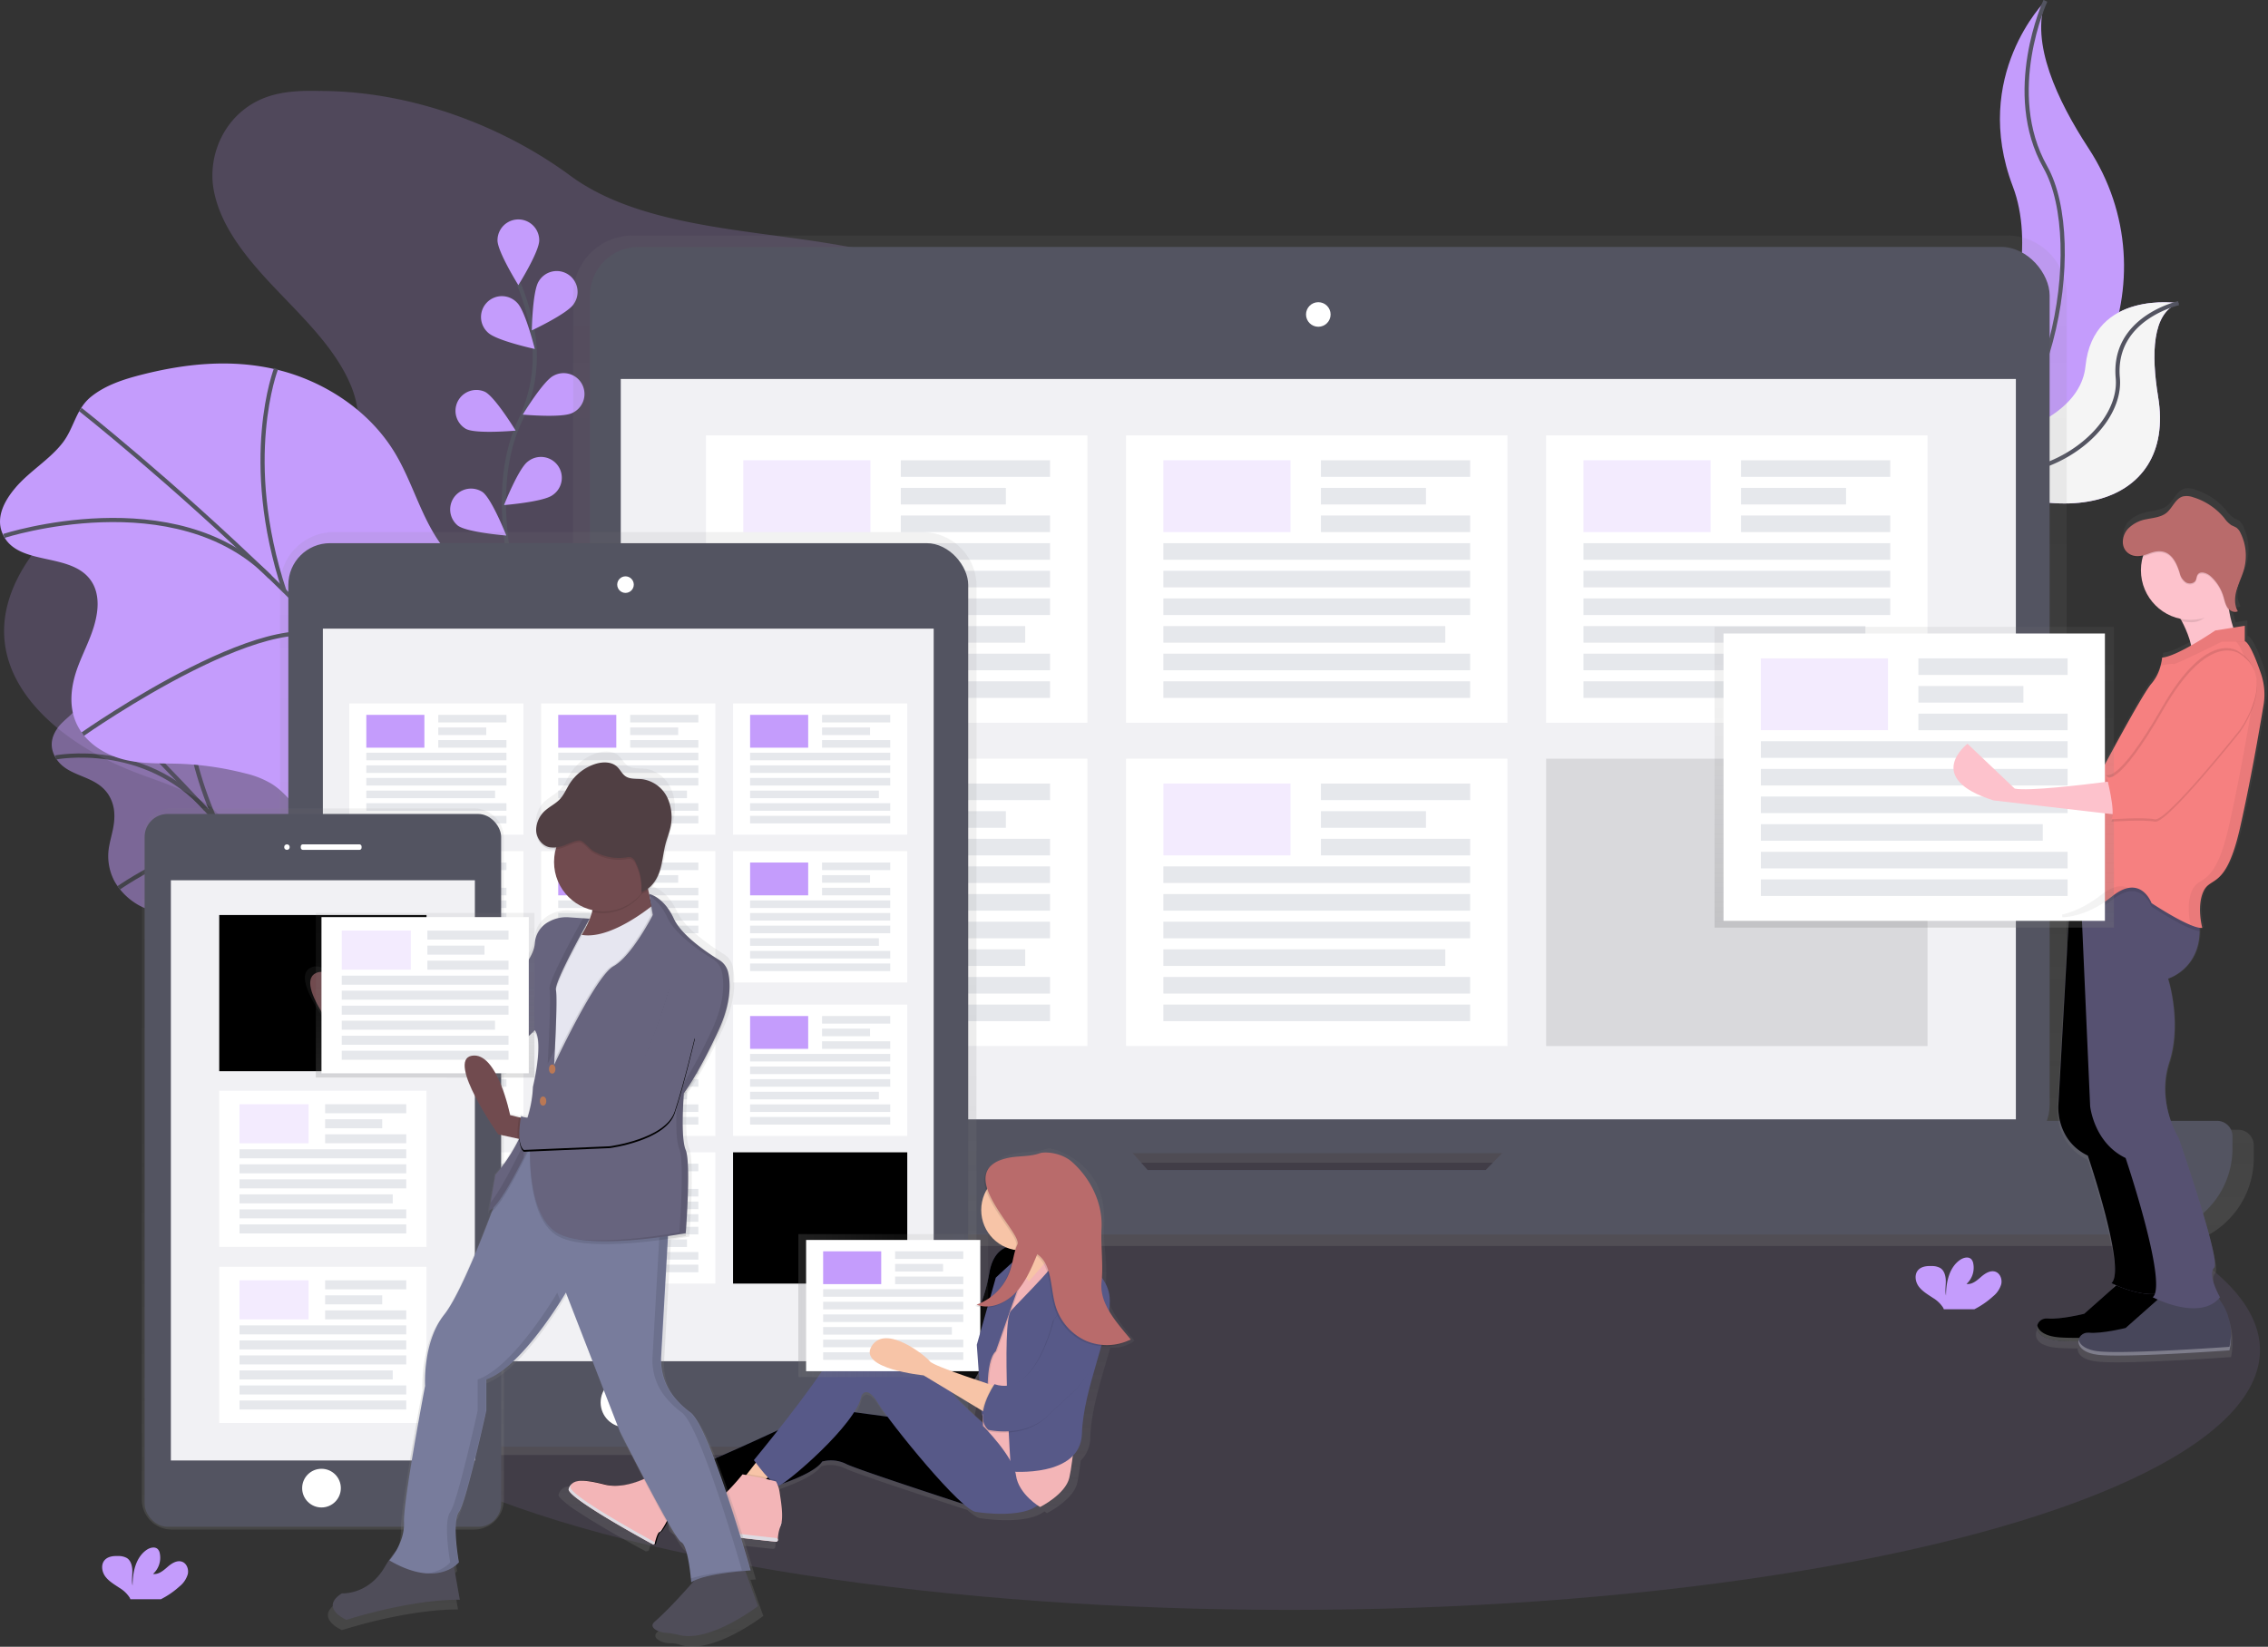 <svg xmlns="http://www.w3.org/2000/svg" xmlns:xlink="http://www.w3.org/1999/xlink" width="1086.82" height="789.35" xmlns:v="https://vecta.io/nano"><rect width="100%" height="100%" fill="#333333" stroke="none"/><style><![CDATA[.B{fill:#c49cfc}.C{opacity:.1}.D{fill:#fff}.E{opacity:.2}.F{fill:#e6e8ec}.G{opacity:.05}.H{fill:#575988}.I{fill:#f7c4a7}.J{stroke:#535461}.K{stroke-miterlimit:10}.L{stroke-width:2}.M{fill:#535461}.N{fill:#fdc2cc}.O{fill:#f1f1f4}.P{fill:#f3b5b7}.Q{fill:#714b4f}]]></style><defs><linearGradient id="A" x1="687.58" y1="652.36" x2="687.58" y2="167.98" gradientUnits="userSpaceOnUse"><stop offset="0" stop-color="gray" stop-opacity=".25"/><stop offset=".54" stop-color="gray" stop-opacity=".12"/><stop offset="1" stop-color="gray" stop-opacity=".1"/></linearGradient><linearGradient id="B" x1="357.66" y1="752.53" x2="357.66" y2="310.18" xlink:href="#A"/><linearGradient id="C" x1="211.31" y1="788.29" x2="211.31" y2="442.62" xlink:href="#A"/><linearGradient id="D" x1="462.24" y1="798.83" x2="462.24" y2="605.67" xlink:href="#A"/><linearGradient id="E" x1="382.57" y1="625.81" x2="473.48" y2="625.81" xlink:href="#A"/><linearGradient id="F" x1="312.55" y1="844.47" x2="312.55" y2="415.5" xlink:href="#A"/><linearGradient id="G" x1="203.72" y1="516.5" x2="203.72" y2="437.56" xlink:href="#A"/><linearGradient id="H" x1="1061.94" y1="708.58" x2="1061.94" y2="289.15" xlink:href="#A"/><linearGradient id="I" x1="917.3" y1="444.63" x2="917.3" y2="300.43" xlink:href="#A"/><path id="J" d="M1043.97 145.34s-40.9-6.5-44.6 30.13-78.62 41.72-78.62 41.72l1.4.93c61.84 40.6 121 25.86 112-28-3.27-20.08-3-40.24 9.83-44.78z"/><path id="K" d="M431.67 220.63h71.52v7.95h-71.52z"/><path id="L" d="M356.18 260.36h147v7.95h-147z"/><path id="M" d="M167.37 337.2h83.48v62.92h-83.48z"/><path id="N" d="M175.54 342.66h27.83v15.73h-27.83z"/><path id="O" d="M210.02 342.66h32.67v3.63h-32.67z"/><path id="P" d="M175.54 360.8h67.15v3.63h-67.15z"/><path id="Q" d="M175.54 378.96h61.7v3.63h-61.7z"/><path id="R" d="M267.5 342.66h27.83v15.73H267.5z"/><path id="S" d="M267.5 360.8h67.15v3.63H267.5z"/><path id="T" d="M105.05 438.6h99.34v74.87h-99.34z"/><path id="U" d="M114.77 550.9h79.9v4.32h-79.9z"/><path id="V" d="M449.26 647.7l-20.64-8.5c-9.1-3.64-3.64 8.5-3.64 8.5s15.18 4.25 15.18 4.86 12.75 1.2 12.75 1.2z"/><path id="W" d="M498.4 599.73s-20.64-10.93-24.3 10.32a86.75 86.75 0 0 1-15.15 35.83s-10.93 2.43-15.18-1.82c0 0 10.32 12.14 5.46 13.36 0 0 10.93 7.9 15.8 5.46s8.5-18.82 10.32-23.07 8.5-41.3 23.05-40.08z"/><path id="X" d="M317.1 704.66s-14.44 10.07-26.8 6.93-15.7-2-17.15 2.1c-1.33 3.72 34.5 23.4 40.22 26.52a.65.65 0 0 0 1-.43c.4-1.65 1.33-5.2 2.33-5.46 1.3-.35 7.3-11.52 7-15.93s-6.6-13.72-6.6-13.72z"/><path id="Y" d="M435.9 680.48l-40.68-5.46s-66.18 31.57-74.07 32.18l1.82 14h12.14c4.86 0 52.2-10.32 58.9-20.64a16.26 16.26 0 0 1 11.54 1.21c6.07 3 64.36 21.86 64.36 21.86z"/><path id="Z" d="M320.7 474.53s-10.52 35.5-16.65 39.88-43.38 26.73-54.34 21.47c0 0-2.63 13.15 1.3 16.2l41.2-1.75s26.73-3.5 31.1-16.65 9.64-35.5 9.64-35.5z"/><path id="a" d="M1003.86 382.53s-40.73 5.66-49.22 4L932 365.03s-21.5 16.4 12.45 27.15l63.36 7.35z"/><path id="b" d="M1018.57 612.2l-19.8 17.54s-11.3 2.83-17.54 2.26-9.05 9.62 5.66 10.75 61.66-2.26 61.66-2.26 4.53-18.1-9.05-28.3z"/><path id="c" d="M1044.03 615.03c-2.95 3.64-7.1 5-11.46 5.25-9.9.47-20.78-5.25-20.78-5.25 7.35-6.22-11.3-61.1-11.3-61.1-15.27-7.35-14.14-23.76-14.14-23.76l6.25-111.44 15.84-9.62 12.5 9.58 11.84 9.1a47.6 47.6 0 0 1 1.48 8.83c1.37 20.8-15.06 25.68-15.06 25.68s6.8 20.93.57 40.16 4.53 36.2 4.53 36.2 20.37 58.83 17 62.23 2.75 14.15 2.75 14.15z"/></defs><path d="M153.4 43.62c-8.06-.23-16.32 0-23.88 2.32-20.57 6.32-30.32 27-27.15 44.87s16.2 33.44 29.74 47.67 28.2 28.3 35.6 45.3c3.7 8.5 5.43 18 1.67 26.48-5.8 13.07-23.3 20.37-40.08 21.9s-33.65-1.44-50.5-2.43c-7.07-.4-14.34-.46-21 1.45-7.3 2.08-13.4 6.33-19 10.76C16.93 259.3-.6 283 2.27 307.88c3.2 28.23 31.74 50.54 63 62.5 10.35 4 21.3 7.18 30.4 12.84 24 14.93 29.4 42.93 27 67.64s-10.53 49.45-6 73.94c5.33 28.5 28.92 54.23 60.74 66.25 28.35 10.7 63.83 10 89-5.1 12.27-7.38 21.55-17.63 29.62-28.23a227.74 227.74 0 0 0 29.45-51c3.5-8.5 6.8-17.62 15-23.52 5-3.63 11.48-5.66 17.9-7.24 19.32-4.76 39.67-6.06 59.17-10.3s39.07-12.15 49.67-26.28c15-20 8-45.62 8.07-69.14.12-53.66 39.1-101.7 53.5-154 4.7-17.1 6.45-36-4.05-51.25-7.13-10.35-19.16-17.82-31.8-23.6-27.8-12.7-59.42-18.34-90.5-23.84-43.2-7.64-95.68-8.63-129.17-33.35-32.1-23.68-76.06-40.6-119.85-40.6z" class="B E"/><g opacity=".5"><path d="M27.34 349.35c-2.14 3.16-3.9 7.75-1.1 13.1 5.5 10.5 19.1 8.34 25.7 18.4a18.38 18.38 0 0 1 2.85 9.29c.25 5.7-1.5 10.17-2.42 15.18A25.66 25.66 0 0 0 55 422.65a30.62 30.62 0 0 0 14 12.49c5.12 2.26 10 2.84 14.9 3.94a91.71 91.71 0 0 1 17.67 6 33.36 33.36 0 0 1 7.54 4.4 54.91 54.91 0 0 1 7.63 8.22L138 483.96a75.18 75.18 0 0 0 9 9.84 54.21 54.21 0 0 0 11.72 7.21c8.5 4.23 17.37 8.56 24.74 8.07s12.5-7.6 9-17.54c-3.3-9.46-12.6-17.43-16.82-26.87-6.65-14.88 2.06-26-3.5-40.9-5.34-14.32-20.3-23.92-29.87-37-6.86-9.3-10.68-20.12-16.86-29.9-9-14-22.4-24.7-35-30.13a67.93 67.93 0 0 0-35.16-4.87c-4.56.5-9.05 1.35-12.3 4.08-3.44 2.9-3 8.32-5.24 12.17-2.57 4.43-7.47 6.94-10.38 11.22z" class="B"/><g fill="none" class="J K L"><path d="M40.7 329.2s106.48 99.55 149.42 177.06"/><path d="M26.65 363.06s42.55-8.27 72 24.9m-41.75 37.6s47-32.87 63.26-13.75M90.2 326.5s-4.95 25.16 12.86 66.26m69.04 31.4s-4.16 16.5-37.6 4.37m3.64 53.35s20.4-23.6 11.13-35.17"/></g></g><path d="M7.33 233.88c-5 5.9-9.68 14.1-6 22.16 7.08 15.84 33.3 8.1 42.64 22.84 2.8 4.4 3.18 9.8 2.53 14.6-1.26 9.4-5.92 17.4-9.14 26s-4.9 19-.35 28.08c4.37 8.8 13.58 14.34 22.5 16.55s17.86 1.7 26.77 2a148.2 148.2 0 0 1 31.35 4.62 43.31 43.31 0 0 1 12.78 5.14c4.55 2.9 8.23 7.18 11.83 11.38l32 37.3c4.25 5 8.6 10 13.86 13.67 6.08 4.23 13 6.38 19.8 8.45 14.65 4.48 30 9 44 5.93s25.75-16.45 22.25-31.94c-3.33-14.75-18.35-25.2-23.4-39.66-8-22.77 11.75-43.9 5.82-67.06-5.68-22.22-30.86-33.68-44.86-52.5-10-13.48-13.94-30.34-22.68-44.68-12.62-20.7-34.62-34.4-56.52-39.62s-43.93-2.78-64.47 2.43c-8.7 2.2-17.4 5-24.3 10.52-7.33 5.87-8.17 14.78-13.5 21.86-6.2 8.23-16.16 13.92-22.9 21.92z" class="B"/><g fill="none" class="J K L"><path d="M38.48 196.28s169.67 133.5 226.76 249.6"/><path d="M1.87 256.88s82.37-26.65 127.54 19.66m-89.74 75.34s98.1-69 122.9-42.1m-30.3-133.02s-16.9 43.4 4 106.46m120.04 31.35s-12.8 28.73-71.9 18.68m-9.3 87.73s45.47-45.48 31.57-62"/></g><g class="B"><ellipse cx="617.97" cy="647.16" rx="465" ry="124.52" class="C"/><path d="M980.15.4s-35.83 35.83-15.6 89S929.87 231 929.87 231l1.68-.28c73.6-13 110.16-97.16 69.24-159.7-15.2-23.24-27.7-50.5-20.64-70.62z"/></g><path d="M980.15.4s-20.23 43.92 0 79.75 3.47 136.4-50.28 150.84" fill="none" class="J K L"/><use xlink:href="#J" class="B"/><use xlink:href="#J" fill="#f5f5f5" class="E"/><path d="M1043.97 145.34s-31.74 7-29.13 35.82-47.13 63.45-94.1 36M246.7 279.8s-13.26-45 2.5-78.14a71.09 71.09 0 0 0 5.75-44.6 119.57 119.57 0 0 0-6.31-20.93" fill="none" class="J K L"/><path d="M258.4 115.18c0 5.52-10 21.5-10 21.5s-10-16-10-21.5a10 10 0 1 1 20 0zm16.53 30.56c-3 4.63-20.08 12.63-20.08 12.63s.3-18.86 3.3-23.5a10 10 0 1 1 16.77 10.86zm-.73 52.22c-4.93 2.48-23.7.77-23.7.77s9.8-16.12 14.7-18.6a10 10 0 1 1 9 17.84zm-9.43 39.38c-4.44 3.28-23.24 4.76-23.24 4.76s6.92-17.54 11.36-20.82a10 10 0 1 1 11.88 16.06zm-30.9-77.9c4 3.84 22.4 7.83 22.4 7.83s-4.5-18.3-8.47-22.15a10 10 0 1 0-13.92 14.33zm-10.48 46.2c4.93 2.48 23.7.77 23.7.77s-9.8-16.12-14.7-18.6a10 10 0 0 0-9 17.84zm-4 46.3c4.44 3.28 23.24 4.76 23.24 4.76s-6.92-17.54-11.36-20.82a10 10 0 0 0-11.88 16.06z" class="B"/><path d="M1129,596.62h-85.09a28.36,28.36,0,0,0,3-12.67V196.47A28.49,28.49,0,0,0,1018.42,168H359.75a28.49,28.49,0,0,0-28.49,28.49V583.95a28.36,28.36,0,0,0,3,12.67h-88.1a7.53,7.53,0,0,0-7.53,7.53v6.07a42.14,42.14,0,0,0,42.14,42.14h813.68a42.14,42.14,0,0,0,42.14-42.14v-6.07A7.53,7.53,0,0,0,1129,596.62ZM604.71,620.72l-7.3-8.29H778.52l-8.08,8.29Z" transform="translate(-56.59 -55.12)" fill="url(#A)"/><rect x="282.74" y="118.35" width="699.44" height="434.39" rx="23.26" class="M"/><path d="M297.47 181.67H966v354.87H297.47z" class="O"/><circle cx="631.73" cy="150.74" r="5.89" class="D"/><path d="M734.95 537.27l-23 23.56h-162l-20.76-23.56H199.54a7.36 7.36 0 0 0-7.36 7.36v5.94a41.18 41.18 0 0 0 41.23 41.18h795.2a41.18 41.18 0 0 0 41.18-41.18v-5.94a7.36 7.36 0 0 0-7.36-7.36z" class="M"/><path d="M338.3 208.7h182.77v137.74H338.3z" class="D"/><path d="M356.18 220.63h60.92v34.43h-60.92z" class="B E"/><g class="F"><use xlink:href="#K"/><path d="M431.67 233.87H482v7.95h-50.33z"/><use xlink:href="#K" y="26.47"/><use xlink:href="#L"/><use xlink:href="#L" y="13.24"/><use xlink:href="#L" y="26.49"/><path d="M356.18 300.1h135.1v7.95h-135.1z"/><use xlink:href="#L" y="52.97"/><use xlink:href="#L" y="66.22"/></g><path d="M539.6 208.7h182.77v137.74H539.6z" class="D"/><path d="M557.48 220.63h60.92v34.43h-60.92z" class="B E"/><g class="F"><use xlink:href="#K" x="201.31"/><path d="M632.98 233.87h50.33v7.95h-50.33z"/><use xlink:href="#K" x="201.31" y="26.47"/><use xlink:href="#L" x="201.3"/><use xlink:href="#L" x="201.3" y="13.24"/><use xlink:href="#L" x="201.3" y="26.49"/><path d="M557.48 300.1h135.1v7.95h-135.1z"/><use xlink:href="#L" x="201.3" y="52.97"/><use xlink:href="#L" x="201.3" y="66.22"/></g><path d="M740.9 208.7h182.77v137.74H740.9z" class="D"/><path d="M758.8 220.63h60.92v34.43H758.8z" class="B E"/><g class="F"><use xlink:href="#K" x="402.61"/><path d="M834.28 233.87h50.33v7.95h-50.33z"/><use xlink:href="#K" x="402.61" y="26.47"/><use xlink:href="#L" x="402.62"/><use xlink:href="#L" x="402.62" y="13.24"/><use xlink:href="#L" x="402.62" y="26.49"/><path d="M758.8 300.1h135.1v7.95H758.8z"/><use xlink:href="#L" x="402.62" y="52.97"/><use xlink:href="#L" x="402.62" y="66.22"/></g><path d="M338.3 363.66h182.77V501.4H338.3z" class="D"/><path d="M356.18 375.58h60.92V410h-60.92z" class="B E"/><g class="F"><use xlink:href="#K" y="154.95"/><path d="M431.67 388.83H482v7.95h-50.33z"/><use xlink:href="#K" y="181.44"/><use xlink:href="#L" y="154.94"/><use xlink:href="#L" y="168.2"/><use xlink:href="#L" y="181.44"/><path d="M356.18 455.05h135.1V463h-135.1z"/><use xlink:href="#L" y="207.94"/><use xlink:href="#L" y="221.17"/></g><path d="M539.6 363.66h182.77V501.4H539.6z" class="D"/><path d="M557.48 375.58h60.92V410h-60.92z" class="B E"/><g class="F"><use xlink:href="#K" x="201.31" y="154.95"/><path d="M632.98 388.83h50.33v7.95h-50.33z"/><use xlink:href="#K" x="201.31" y="181.44"/><use xlink:href="#L" x="201.3" y="154.94"/><use xlink:href="#L" x="201.3" y="168.2"/><use xlink:href="#L" x="201.3" y="181.44"/><path d="M557.48 455.05h135.1V463h-135.1z"/><use xlink:href="#L" x="201.3" y="207.94"/><use xlink:href="#L" x="201.3" y="221.17"/></g><path d="M740.9 363.66h182.77V501.4H740.9z" class="C"/><path d="M498.66 310.18h-282A25.83 25.83 0 0 0 190.78 336v390.74a25.83 25.83 0 0 0 25.87 25.8h282a25.83 25.83 0 0 0 25.87-25.8V336a25.83 25.83 0 0 0-25.86-25.82z" transform="translate(-56.59 -55.12)" fill="url(#B)"/><rect x="138.17" y="260.36" width="325.8" height="433.08" rx="20" class="M"/><path d="M154.72 301.33h292.7v351.15h-292.7z" class="O"/><g class="D"><circle cx="299.74" cy="280.23" r="3.97"/><circle cx="299.74" cy="672.25" r="11.92"/><use xlink:href="#M"/></g><use xlink:href="#N" class="B E"/><g class="F"><use xlink:href="#O"/><path d="M210.02 348.7h23v3.63h-23z"/><use xlink:href="#O" y="12.1"/><use xlink:href="#P"/><use xlink:href="#P" y="6.06"/><use xlink:href="#P" y="12.1"/><use xlink:href="#Q"/><use xlink:href="#P" y="24.2"/><use xlink:href="#P" y="30.26"/></g><use xlink:href="#M" x="91.96" class="D"/><use xlink:href="#R" class="B E"/><g class="F"><use xlink:href="#O" x="91.96"/><path d="M301.98 348.7h23v3.63h-23z"/><use xlink:href="#O" x="91.96" y="12.1"/><use xlink:href="#S"/><use xlink:href="#S" y="6.06"/><use xlink:href="#S" y="12.1"/><use xlink:href="#Q" x="91.96"/><use xlink:href="#S" y="24.2"/><use xlink:href="#S" y="30.26"/></g><use xlink:href="#M" x="183.91" class="D"/><use xlink:href="#N" x="183.91" class="B E"/><g class="F"><use xlink:href="#O" x="183.91"/><path d="M393.93 348.7h23v3.63h-23z"/><use xlink:href="#O" x="183.91" y="12.1"/><use xlink:href="#P" x="183.91"/><use xlink:href="#P" x="183.91" y="6.06"/><use xlink:href="#P" x="183.91" y="12.1"/><use xlink:href="#Q" x="183.91"/><use xlink:href="#P" x="183.91" y="24.2"/><use xlink:href="#P" x="183.91" y="30.26"/></g><use xlink:href="#M" y="70.8" class="D"/><use xlink:href="#N" y="70.78" class="B E"/><g class="F"><use xlink:href="#O" y="70.78"/><path d="M210.02 419.5h23v3.63h-23z"/><use xlink:href="#O" y="82.88"/><use xlink:href="#P" y="70.8"/><use xlink:href="#P" y="76.84"/><use xlink:href="#P" y="82.9"/><use xlink:href="#Q" y="70.78"/><use xlink:href="#P" y="95"/><use xlink:href="#P" y="101.04"/></g><use xlink:href="#M" x="91.96" y="70.8" class="D"/><use xlink:href="#R" y="70.78" class="B E"/><g class="F"><use xlink:href="#O" x="91.96" y="70.78"/><path d="M301.98 419.5h23v3.63h-23z"/><use xlink:href="#O" x="91.96" y="82.88"/><use xlink:href="#S" y="70.8"/><use xlink:href="#S" y="76.84"/><use xlink:href="#S" y="82.9"/><use xlink:href="#Q" x="91.96" y="70.78"/><use xlink:href="#S" y="95"/><use xlink:href="#S" y="101.04"/></g><use xlink:href="#M" x="183.91" y="70.8" class="D"/><use xlink:href="#N" x="183.91" y="70.78" class="B E"/><g class="F"><use xlink:href="#O" x="183.91" y="70.78"/><path d="M393.93 419.5h23v3.63h-23z"/><use xlink:href="#O" x="183.91" y="82.88"/><use xlink:href="#P" x="183.91" y="70.8"/><use xlink:href="#P" x="183.91" y="76.84"/><use xlink:href="#P" x="183.91" y="82.9"/><use xlink:href="#Q" x="183.91" y="70.78"/><use xlink:href="#P" x="183.91" y="95"/><use xlink:href="#P" x="183.91" y="101.04"/></g><use xlink:href="#M" y="144.37" class="D"/><use xlink:href="#N" y="144.36" class="B E"/><g class="F"><use xlink:href="#O" y="144.36"/><path d="M210.02 493.07h23v3.63h-23z"/><use xlink:href="#O" y="156.46"/><use xlink:href="#P" y="144.37"/><use xlink:href="#P" y="150.42"/><use xlink:href="#P" y="156.47"/><use xlink:href="#Q" y="144.36"/><path d="M175.54 529.37h67.15V533h-67.15z"/><use xlink:href="#P" y="174.62"/></g><use xlink:href="#M" x="91.96" y="144.37" class="D"/><use xlink:href="#R" y="144.36" class="B E"/><g class="F"><use xlink:href="#O" x="91.96" y="144.36"/><path d="M301.98 493.07h23v3.63h-23z"/><use xlink:href="#O" x="91.96" y="156.46"/><use xlink:href="#S" y="144.37"/><use xlink:href="#S" y="150.42"/><use xlink:href="#S" y="156.47"/><use xlink:href="#Q" x="91.96" y="144.36"/><path d="M267.5 529.37h67.15V533H267.5z"/><use xlink:href="#S" y="174.62"/></g><use xlink:href="#M" x="183.91" y="144.37" class="D"/><use xlink:href="#N" x="183.91" y="144.36" class="B E"/><g class="F"><use xlink:href="#O" x="183.91" y="144.36"/><path d="M393.93 493.07h23v3.63h-23z"/><use xlink:href="#O" x="183.91" y="156.46"/><use xlink:href="#P" x="183.91" y="144.37"/><use xlink:href="#P" x="183.91" y="150.42"/><use xlink:href="#P" x="183.91" y="156.47"/><use xlink:href="#Q" x="183.91" y="144.36"/><path d="M359.45 529.37h67.15V533h-67.15z"/><use xlink:href="#P" x="183.91" y="174.62"/></g><use xlink:href="#M" y="215.15" class="D"/><use xlink:href="#N" y="215.14" class="B E"/><g class="F"><use xlink:href="#O" y="215.14"/><path d="M210.02 563.85h23v3.63h-23z"/><use xlink:href="#O" y="227.24"/><use xlink:href="#P" y="215.15"/><use xlink:href="#P" y="221.2"/><use xlink:href="#P" y="227.25"/><use xlink:href="#Q" y="215.14"/><use xlink:href="#P" y="239.35"/><use xlink:href="#P" y="245.4"/></g><use xlink:href="#M" x="91.96" y="215.15" class="D"/><use xlink:href="#R" y="215.14" class="B E"/><g class="F"><use xlink:href="#O" x="91.96" y="215.14"/><path d="M301.98 563.85h23v3.63h-23z"/><use xlink:href="#O" x="91.96" y="227.24"/><use xlink:href="#S" y="215.15"/><use xlink:href="#S" y="221.2"/><use xlink:href="#S" y="227.25"/><use xlink:href="#Q" x="91.96" y="215.14"/><use xlink:href="#S" y="239.35"/><use xlink:href="#S" y="245.4"/></g><use xlink:href="#M" x="183.91" y="215.15" class="C"/><path d="M283.7 442.62H138.9a14.32 14.32 0 0 0-14.35 14.29V774a14.32 14.32 0 0 0 14.35 14.29h144.8A14.32 14.32 0 0 0 298.06 774V456.92a14.32 14.32 0 0 0-14.35-14.3z" transform="translate(-56.59 -55.12)" fill="url(#C)"/><rect x="69.3" y="390.16" width="170.85" height="341.7" rx="11" class="M"/><path d="M81.88 421.94h145.68v278.12H81.88z" class="O"/><g class="D"><circle cx="137.5" cy="406.05" r="1.32"/><rect x="144.13" y="404.72" width="29.14" height="2.65" rx="1"/><circle cx="154.06" cy="713.31" r="9.27"/></g><use xlink:href="#T" class="C"/><use xlink:href="#T" y="84.22" class="D"/><path d="M114.77 529.3h33.1v18.72h-33.1z" class="B E"/><g class="F"><path d="M155.8 529.3h38.87v4.32H155.8zm0 7.2h27.36v4.32H155.8zm0 7.2h38.87v4.3H155.8z"/><use xlink:href="#U"/><use xlink:href="#U" y="7.2"/><use xlink:href="#U" y="14.4"/><path d="M114.77 572.5h73.43v4.32h-73.43zm0 7.2h79.9v4.3h-79.9z"/><use xlink:href="#U" y="36"/></g><use xlink:href="#T" y="168.62" class="D"/><path d="M114.77 613.7h33.1v18.72h-33.1z" class="B E"/><g class="F"><path d="M155.8 613.7h38.87v4.32H155.8zm0 7.2h27.36v4.32H155.8zm0 7.2h38.87v4.32H155.8z"/><use xlink:href="#U" y="84.4"/><use xlink:href="#U" y="91.6"/><use xlink:href="#U" y="98.8"/><path d="M114.77 656.9h73.43v4.32h-73.43z"/><use xlink:href="#U" y="113.2"/><use xlink:href="#U" y="120.4"/></g><path d="M600.25 697.7c-6.72-8.15-14.86-17.52-13.72-28.37.92-8.8-1.3-16.9-.85-25.72.62-12.52-1.9-22.33-10.93-30.36-5.27-4.7-14.08-8.38-16.7-7.44-5.2 1.86-10.87 1.15-16.22 2.4-4.06 1-6.77 2.4-8.44 4.24-3.37 3-3.43 7.26-1.9 11.8a19.94 19.94 0 0 0 9.88 28c-3.75 1.56-7 5.17-8.25 12.5a85.41 85.41 0 0 1-4 14.76 24 24 0 0 1-2.44 1c.18.07.37.12.56.2l-1.18.44a12.88 12.88 0 0 0 2.22.64 84.83 84.83 0 0 1-10.9 19.87c0 0-11.32 2.5-15.72-1.87 0 0 .72.84 1.7 2.1l-17.4-7.1c-4.38-1.74-5.5 0-5.45 2.42a8.09 8.09 0 0 0-3.06 1 29.55 29.55 0 0 0-4.06-2.18c-2.52-.62-10.7-5-18.87 10-4.76 8.73-17 24.65-26.35 36.44-18.25 8.4-42 19-50.82 21.7h-5.64l-1.26-2-.44.3-.2-.3s-11.1 7.7-22.4 7.75a21.22 21.22 0 0 1-4.76-.62c-5.2-1.3-8.84-1.9-11.45-1.84-3.1-.05-4.84.68-5.93 2.06h0a5.43 5.43 0 0 0-.39.57h0a6.71 6.71 0 0 0-.33.63h0a11.01 11.01 0 0 0-.28.69 1.41 1.41 0 0 0 .35 1.18 6.32 6.32 0 0 0 .49.62l.3.34a50 50 0 0 0 7.23 5.59l2.94 1.93 1.95 1.24 1.74 1.1 1.48.9 1.4.85.83.5 1.56.93 1.26.75c3.3 2 6.6 3.84 9.56 5.5l2.28 1.28 1.33.74 2.3 1.28 1.6.87.74.4.8.43.16.1 1.38.75a2 2 0 0 0 1.61-.44c.4-1.7 1.38-5.34 2.42-5.62s5.58-8.24 6.87-13.54h12.27a54.11 54.11 0 0 0 7.17-1.09c-3.17 2.26-6.3 3.68-8.75 3.07-5.16-1.28-10.05 1.86-10.54 5l-.06.2v1.44c0 .06 0 .17.06.25s0 .1 0 .16a3 3 0 0 0 .13.32v.08a3.27 3.27 0 0 0 .23.38l.1.13.2.25.14.14.23.22.17.14.27.2.2.13.33.2.22.12.4.2.2.1c.22.1.45.18.7.26s.86.26 1.4.4l.53.13.77.18.4.1 1.68.34.82.15.67.12 1.54.27 3 .5 2.65.4 3.45.5.76.1 1.24.17 1.78.24 1.22.16 3.15.4 3 .36 7.46.87 4.05.45.58.06 2.54.28 1.1.12 1.57.16h.17l1 .1a.91.91 0 0 0 1-.89h0v-.1a.89.89 0 0 0 .15-.48 20.65 20.65 0 0 1 .56-4.44 21.96 21.96 0 0 1 .23-.76l.1-.3c.1-.3.22-.62.35-.94a6.75 6.75 0 0 0 .23-.69l.06-.22c0-.12.06-.25.1-.38 1.27-4.32-.26-12.37-.7-15.53a16.86 16.86 0 0 0-.69-3 1.22 1.22 0 0 0 .24 0 7.16 7.16 0 0 0 1.82-1c9.27-3.3 17.1-7.1 19.57-10.88a16.94 16.94 0 0 1 12 1.25c4.8 2.4 41.13 14.24 58.05 19.72 3 2.62 5.42 4.15 6.73 4 0 0 21.53 3.48 30.2-3.32.77.53 1.25.82 1.25.82s12.58-6.25 14.47-14.37c.6-2.63 1.16-6.52 1.72-10.82a15.73 15.73 0 0 0 4.57-11.06c.4-13.65 5.68-29.24 9.6-43.13 4.76.37 6.6-.52 11-2.68l-.2-.25zm-72.12 20.44l-2.4-.8a20 20 0 0 0 2.09-3.48zm-13.54 5.74l14.58 8.75.13 1.78a12.77 12.77 0 0 0 .12 4.07c-6.42-5.7-13.94-12.64-14.82-14.6zm-5.95-12.74c-1.6-.66-2.9-1.25-3.8-1.74l3.38.2a7.55 7.55 0 0 1 .44 1.53zm-39 14.25s2.52-5.62 8.18 3.75c.88 1.46 2.5 3.77 4.64 6.65L466 733.6a24 24 0 0 0 3.62-8.19z" transform="translate(-56.59 -55.12)" fill="url(#D)"/><use xlink:href="#V" class="I"/><use xlink:href="#V" class="G"/><use xlink:href="#W" class="H"/><use xlink:href="#W" class="C"/><g class="I"><path d="M486.9 592.44s12.75 14.57 13.36 26.7 14.57-12.75 15.8-13.36-12.15-21.24-13.37-27.9-15.78 14.56-15.78 14.56z"/><path d="M495.7 598.67l-8.04 7.28 3.8 15.33 10.32-9.7-1.2-9.7-4.86-3.2zM327.83 706.6h-13.96l5.46 13.35 13.36-3.64-4.86-9.7z"/></g><use xlink:href="#X" class="C"/><use xlink:href="#X" x="-0.6" class="P"/><use xlink:href="#Y" class="H"/><use xlink:href="#Y" class="C"/><path d="M363.65 699.3l-6.68 8.5 6.68 3.64 9.72-7.28-9.72-4.86z" class="I"/><path d="M479.6 689.58s-21.84-18.7-23.37-22.1-37.34-26.46-39.77-27.07-10.32-4.86-18.2 9.7-37 49.78-37 49.78 9.1 12.75 12.14 12.14 37-29.14 39.46-43.1c0 0 2.43-5.46 7.9 3.64s40.68 52.82 47.36 52.2c0 0 26.1 4.25 31.57-6.07s-20.07-29.13-20.07-29.13z" class="H"/><path fill="url(#E)" d="M382.57 591.56h90.9v68.5h-90.9z"/><use xlink:href="#M" x="218.91" y="257.15" class="D"/><use xlink:href="#N" x="218.91" y="257.14" class="B E"/><g class="F"><use xlink:href="#O" x="218.91" y="257.14"/><path d="M428.93 605.85h23v3.63h-23z"/><use xlink:href="#O" x="218.91" y="269.24"/><use xlink:href="#P" x="218.91" y="257.15"/><use xlink:href="#P" x="218.91" y="263.2"/><use xlink:href="#P" x="218.91" y="269.25"/><use xlink:href="#Q" x="218.91" y="257.14"/><use xlink:href="#P" x="218.91" y="281.35"/><use xlink:href="#P" x="218.91" y="287.4"/></g><path d="M492.06 600.64s-7.6 3.34-8.2 17.3-14 37.64-14 37.64l1.2 27.93s14.57 14.57 15.8 23.68 11.55 15.18 11.55 15.18 12.14-6.07 14-14 3-27.32 6.07-34.6 1.2-52.82 1.2-52.82l-9.1-15.8-4.86-5.46-12.75 14.57s-6.98-9.38-.9-13.62z" class="P"/><path d="M474.15 674.4s-1.82-21.86 3.64-26.7l10.93-31s3.95-14.87 3.34-16.1-14.27 11.84-14.27 11.84l-9.1 32.18 2.43 34z" class="C"/><path d="M473.54 674.4s-1.82-21.86 3.64-26.7l10.93-31s4.25-15.18 3.64-16.4-14.57 12.14-14.57 12.14l-9.1 32.18 2.43 34z" class="H"/><path d="M477.8 664.7s-30.38-9.7-32.18-12.14-21.25-18.2-27.93-7.3 24.9 14 24.9 14l32.18 19.43z" class="I"/><path d="M364.96 707.74l-9-1.62s-14.72 18.85-22.38 16.94-14.72 6.34-6.62 9c7.32 2.4 38.9 5.74 44.95 6.36a.88.88 0 0 0 1-.86 19.33 19.33 0 0 1 1.34-6.84c1.62-4 0-12.52-.45-15.76a15.68 15.68 0 0 0-1.77-5.45z" class="C"/><path d="M364.82 708.33l-9-1.62s-14.7 18.86-22.4 16.94-14.72 6.34-6.62 9c7.32 2.4 38.9 5.74 44.95 6.36a.88.88 0 0 0 1-.86 19.33 19.33 0 0 1 1.34-6.84c1.62-4 0-12.52-.45-15.76a15.68 15.68 0 0 0-1.77-5.45z" class="P"/><circle cx="491.45" cy="580" r="19.43" class="C"/><circle cx="489.63" cy="580" r="19.43" class="I"/><path d="M508.75 599.12s23.07 7.9 23.07 24.3-12.75 42.5-13.36 63.75-34 18.2-34 18.2-4.86-71.64 0-77.1 26.72-26.7 24.3-29.14z" class="H"/><path d="M504.5 633.12s-8.5 37.64-28.54 31c0 0-10.32 15.18-3 21.86 0 0 17.6 4.25 29.14-7.3s20-15.8 21.83-29.8 3-33.4-3-31.57-16.43 15.8-16.43 15.8z" class="C"/><path d="M505.1 632.5s-8.5 37.64-28.54 31c0 0-10.32 15.18-3 21.86 0 0 17.6 4.25 29.14-7.3s20-15.8 21.86-29.75 3-33.4-3-31.57-16.46 15.75-16.46 15.75z" class="H"/><path d="M374.6 729.36c0 .06 0 .12-.06.17a17.78 17.78 0 0 0-1 3.21l.5-1.45a8.81 8.81 0 0 0 .55-1.93zm-47.32 1.52c-2.5-.82-3.55-2.17-3.6-3.6-1 2-.38 4.2 3.15 5.36 7.32 2.4 38.92 5.74 44.95 6.36a.88.88 0 0 0 1-.87h0a.89.89 0 0 0-.79-.9c-6.65-.72-37.5-4-44.72-6.36zm-53.92-18.28a7.48 7.48 0 0 1 .59-1.29 5.92 5.92 0 0 0-1.43 2.36c-1.33 3.72 34.5 23.4 40.22 26.52a.66.66 0 0 0 1-.43h0a.66.66 0 0 0-.32-.73c-6.34-3.46-41.38-22.75-40.06-26.43zm43.5 20.64c-.32.1-.64.5-.93 1.1h.1c.26-.07.72-.6 1.28-1.4a1.18 1.18 0 0 1-.45.29z" fill="#dddbe2"/><path d="M486.93 597.1c-1.7 3.77-2.07 8-3.33 12a26.37 26.37 0 0 1-16.25 16.86c6.3 2.52 13.75-.56 18.63-5.66s7.73-11.9 10.47-18.5c7.08 4.76 6.22 15.7 8.6 24.22a26.86 26.86 0 0 0 14.3 17.09 25.6 25.6 0 0 0 21.9-.44c-6.5-7.92-15.73-18.78-14.63-29.32.9-8.54-5.24-15.06-4.8-23.62.6-12.16-4-18.3-12.75-26.1-5.1-4.56 2.92-11-3.64-9.1-2.58.74-5.3-2-7.83-1.1-5 1.8-10.5 1.12-15.65 2.33-26.83 6.28 7.48 35.85 5 41.36z" class="C"/><path d="M487.54 596.5c-1.7 3.77-2.07 8-3.33 12a26.37 26.37 0 0 1-16.25 16.86c6.3 2.52 13.75-.56 18.63-5.66s7.73-11.9 10.47-18.5c7.08 4.76 6.22 15.7 8.6 24.22a26.86 26.86 0 0 0 14.3 17.09 25.6 25.6 0 0 0 21.9-.44c-6.5-7.92-15.12-17-14-27.5.9-8.54-.44-17.3 0-25.87.6-12.16-5.35-23.87-14.06-31.67-5.1-4.56-13-5.14-15.57-4.23-5 1.8-10.5 1.12-15.65 2.33-26.86 6.3 7.47 35.85 4.97 41.36z" fill="#b96b6b"/><path d="M220.42 836.5c35-10.77 55.66-9.88 55.66-9.88l-2.87-16.27a12.3 12.3 0 0 0 2.42-2.13c0 0-3.6-19.75 0-24.7s13.47-49.82 13.47-49.82v-15.27c18-6.28 39.05-42.64 39.05-42.64l26.5 68.2s26.48 52.52 30.07 54.3c2.87 1.43 4.3 13.18 4.77 17.85l-.22.07.16 1.83.2-.14v.14a10.29 10.29 0 0 1 1.4-.82c-5.17 5.94-12.9 14.48-19.35 20.12-3.55 3.1 2.82 5.5 5.8 5.46a14.62 14.62 0 0 1 5 .71c15.1 5.2 39.9-13.8 39.9-13.8l-6.2-17.32 2.62-.2s-20.2-70.92-29.63-77.66a43 43 0 0 1-8-7.58 28 28 0 0 1-6.33-19.44l3.3-58.2c5.32-.78 8.75-1.43 8.75-1.43s1.24-15.9 1.2-28.1c0-6.35-.26-11.92-1.2-14.1-1.1-2.58-1.46-7.74-1.48-12.92 0-7 .58-13.56.58-13.56s7.18-9.43 17.06-31c4.35-9.5 5.48-17 5.38-22.38a30.53 30.53 0 0 0-.72-7.46 9.35 9.35 0 0 0-4.23-5.87c-5.68-3.48-18.6-12.07-22.42-20.4-4.84-10.56-11.83-12.06-12.1-12.12l-.43-1.86a17.45 17.45 0 0 0 5.62-8.52c1.46-4.5 1.76-9.3 3-13.87.6-2.2 1.43-4.33 2-6.53a25.79 25.79 0 0 0 .81-6.78 21 21 0 0 0-2-9.65c-2.32-4.77-6.94-8.52-12.2-9.14-2.9-.34-6.1.16-8.5-1.53-1.64-1.17-2.5-3.16-4-4.55-2.85-2.7-7.4-2.56-11.12-1.3a23.69 23.69 0 0 0-12.16 9.47c-1.73 2.66-2.94 5.7-5.16 8-1.87 1.9-4.32 3.13-6.38 4.83a13 13 0 0 0-5 10v.9c.1 3.86 2.8 7.7 6.57 8.48a9.7 9.7 0 0 0 3 .08A24.24 24.24 0 0 0 341 488l-.2 1h.2a34.65 34.65 0 0 1-1.62 4.56h-.3l.73-1.3-10.3-.7a17.26 17.26 0 0 0-8.72 1.63c-3.55 1.72-7.43 5-7.9 11.2C312 516 290 533.5 290 533.5c-7.63 12.12-57.46 14.36-57.46 14.36s.22.28.32.43l-1-.2-3.77-.7s-11.67-34.56-22.9-28.28 19.3 40.4 19.3 40.4l9.7.65a53.85 53.85 0 0 1-1.39 6.63h0c-.12.44-.2.72-.23.8h0s23.2-2.68 42.9-2.25h1.78l1.26-.06c1 10.83 16.44 32.84 16.44 32.84l10.25 2.15a79.68 79.68 0 0 1-11.6 17.59l-3.14 17.5.25-.06-.25 1.4a3.39 3.39 0 0 0 1.45-.76c-6.15 16.32-16.35 41.72-23.44 50.58-10.77 13.47-9.43 35-9.43 35s-10.77 56.56-10.32 66.88a26.6 26.6 0 0 1-3.89 14.13 46.72 46.72 0 0 0-5.54 7.87c-8.08 13.92-21.1 13-21.1 13-11.22 7.22 2.2 13.06 2.2 13.06zm69.33-273.8h0l1.16-.46.27-.1 1.1-.48.2-.1 1-.46.22-.1 1.06-.53.25-.13 1-.53h.08l2.24-1.3.16-.1.87-.53.2-.12.93-.6.2-.14.86-.57.08-.05.88-.6.2-.14.84-.6.13-.1.74-.54.16-.12.77-.6.16-.12.7-.55h.06l.86-.7.67-.55.06-.05.6-.5.1-.1.6-.5.1-.08.54-.5.52-.47 1.07-1.07 1.46-.12c1.24 1.6 1.73 4.46 1.78 7.73-.14 8.4-2.68 18.75-2.68 18.75a58.47 58.47 0 0 1-2.66 15.14 8.92 8.92 0 0 1-3.17-.77c0 0-.06.32-.15.86l-.86-.22-4.37-1.1s-3.63-18.48-10.98-26.12z" transform="translate(-56.59 -55.12)" fill="url(#F)"/><path d="M354.9 746.67l8.33 23.2s-22.8 17.5-37.63 13.88a41.42 41.42 0 0 0-6.8-1.1c-3.07-.23-8.35-2.46-5.1-5.3 10.52-9.2 24.54-26.3 24.54-26.3zm-138.5-2.2l3.94 22.35s-20.16-.88-54.34 9.64c0 0-13.15-5.7-2.2-12.7 0 0 12.7.88 20.6-12.7s12.7-11.83 12.7-11.83z" fill="#4f4d59"/><path d="M320.7 582.33l-3.86 68a28.13 28.13 0 0 0 6.71 19.89 41.23 41.23 0 0 0 7.24 6.75c9.2 6.57 28.92 75.8 28.92 75.8s-22.35 1.3-28.48 5.7c0 0-1.3-17.53-4.82-19.28s-29.36-53-29.36-53l-25.87-66.62s-20.6 35.5-38.13 41.63v14.9s-9.64 43.82-13.15 48.64 0 24.1 0 24.1-10.08 12.7-33.3-.88c0 0 7.45-8.33 7-18.4s10.1-65.28 10.1-65.28-1.3-21 9.2-34.18 28-63.54 28-63.54l12.06-25.95z" fill="#787c9c"/><path d="M355.55 752.8s-19.72-69.24-28.92-75.8a41.75 41.75 0 0 1-7.61-7.19 27.81 27.81 0 0 1-6.33-19.44l3.86-68-64.63-39.84.88-1.9 67.7 41.72-3.86 68a27.81 27.81 0 0 0 6.33 19.44 41.75 41.75 0 0 0 7.61 7.19c9.2 6.57 28.92 75.8 28.92 75.8s-22.35 1.3-28.48 5.7c0 0-.05-.68-.16-1.8 8.62-2.95 24.7-3.9 24.7-3.9zm-139.8-3.92s-3.5-19.28 0-24.1 13.15-48.64 13.15-48.64v-14.9c17.53-6.14 38.13-41.63 38.13-41.63l1.53 3.95c-5.94 9.42-21.8 32.8-35.7 37.68v14.9s-9.64 43.82-13.15 48.64 0 24.1 0 24.1-4.9 6.15-15.7 5.32c8.05-.7 11.74-5.32 11.74-5.32z" class="C"/><path d="M169.96 506.08l13.15.87v-11l-9.7-1.75s-11.4-33.74-22.35-27.6 18.9 39.5 18.9 39.5zM308 415.8s5.7 21.9 7.45 35.5-40.75 2.63-40.75 2.63 16.2-19.72 7-30.24z" class="Q"/><path d="M262 506.96l-.88 8.33 13.58-.88 13.58-11.83 13.58-38.13 8.78-13.57 6.57-8.33-2.63-10.08-3.23 2.6c-6.67 5.1-22.33 15.72-33.77 12.8a13.64 13.64 0 0 1-1.56-.49l-17.1 29.36z" fill="#e6e6f0"/><path d="M311.07 429.88s7 1.3 11.83 11.83c3.7 8.1 16.22 16.43 21.8 19.86a9.35 9.35 0 0 1 4.24 5.91c1.13 5 1.56 14.3-4.58 27.7-9.64 21-16.65 30.24-16.65 30.24s-1.75 21 .88 27.17 0 39.88 0 39.88-46 8.76-61.35 0-13.15-42.6-13.15-42.6-14.46 30.7-19.7 31.58l3-17.1s17.1-18.4 18-42.07c0 0 5.26-21.47.88-27.17 0 0-74.06 6.14-78.44.88 0 0 48.64-2.2 56.1-14 0 0 21.47-17.1 22.35-28.48a12.6 12.6 0 0 1 6.57-10.32 17.16 17.16 0 0 1 9.82-2.19l9.9.68s-17.08 30.18-16.17 34.18-.88 35.93-.88 35.93 19.72-42.5 28.48-47.33 18.8-24.6 18.8-24.6l-1.75-10" class="C"/><path d="M262 506.96l-.88 8.33 13.58-.88 13.58-11.83 13.58-38.13 8.78-13.57 6.57-8.33-2.63-10.08-3.23 2.6.6 3.46s-10.08 19.8-18.84 24.6-28.48 47.33-28.48 47.33 1.75-32 .88-35.93c-.6-2.68 7.08-17.45 12.07-26.68a13.64 13.64 0 0 1-1.56-.49l-17.1 29.36zm-83.43-.3l4.54.3v-11l-6-1.08c2.1 2.8 2.04 7.66 1.46 11.78z" class="C"/><path d="M311.07 428.52s7 1.3 11.83 11.83c3.7 8.1 16.22 16.43 21.8 19.86a9.35 9.35 0 0 1 4.24 5.91c1.13 5 1.56 14.3-4.58 27.7-9.64 21-16.65 30.24-16.65 30.24s-1.75 21 .88 27.17 0 39.88 0 39.88-46 8.76-61.35 0-13.15-42.5-13.15-42.5-14.46 30.67-19.7 31.54l3-17.1s17.1-18.4 18-42.07c0 0 5.26-21.47.88-27.17 0 0-17.1 18.4-36.37 18s-42.07 2.2-42.07 2.2 4.38-14 0-19.28c0 0 48.64-2.2 56.1-14 0 0 21.47-17.1 22.35-28.48a12.6 12.6 0 0 1 6.58-10.36 17.16 17.16 0 0 1 9.82-2.19l9.9.68s-17.1 30.22-16.18 34.16-.88 35.93-.88 35.93 19.72-42.5 28.48-47.33 18.84-24.6 18.84-24.6l-1.75-10" fill="#67647e"/><use xlink:href="#Z" class="C"/><g fill="#ba7855"><ellipse cx="264.62" cy="512.44" rx="1.53" ry="2.19"/><ellipse cx="260.24" cy="527.78" rx="1.53" ry="2.19"/></g><path d="M325.53 590.66s2.63-33.74 0-39.88-.88-27.17-.88-27.17 7-9.2 16.65-30.24c6.14-13.4 5.7-22.7 4.58-27.7a9.35 9.35 0 0 0-4.25-5.91c-5.6-3.43-18.1-11.77-21.8-19.86-2.72-5.93-6.13-8.94-8.6-10.43l-.17-1s7 1.3 11.83 11.83c3.7 8.1 16.22 16.43 21.8 19.86a9.35 9.35 0 0 1 4.25 5.91c1.13 5 1.56 14.3-4.58 27.7-9.64 21-16.65 30.24-16.65 30.24s-1.75 21 .88 27.17 0 39.88 0 39.88-32.87 6.26-52.3 2.9c19.64 2.33 49.25-3.3 49.25-3.3zM266.4 474.53c.6 2.7 0 18.58-.5 28.3l-3.45 7.2s1.75-32 .88-35.93c-.83-3.75 14.56-31.25 16.1-34l3.2.22s-17.13 30.28-16.22 34.22zm-49.55 36.8c19.28.44 36.37-18 36.37-18a7 7 0 0 1 1.11 2.38c-5 4.7-19 16.38-34.4 16-19.28-.44-42.07 2.2-42.07 2.2s.1-.3.23-.8a348.85 348.85 0 0 1 38.77-1.78zm34.18 36.8s-.18 2.74-.08 6.85c-4.56 9-12.86 24.52-16.57 25.14l.65-3.6c6.38-8 16-28.4 16-28.4z" class="C"/><path fill="url(#G)" d="M151.35 437.56H256.1v78.94H151.35z"/><use xlink:href="#T" x="49" y="1" class="D"/><path d="M163.77 446.07h33.1v18.72h-33.1z" class="B E"/><g class="F"><path d="M204.8 446.07h38.87v4.32H204.8zm0 7.2h27.36v4.32H204.8zm0 7.2h38.87v4.32H204.8zm-41.03 7.2h79.9V472h-79.9z"/><use xlink:href="#U" x="49" y="-76.03"/><use xlink:href="#U" x="49" y="-68.84"/><path d="M163.77 489.26h73.43v4.32h-73.43z"/><use xlink:href="#U" x="49" y="-54.44"/><use xlink:href="#U" x="49" y="-47.24"/></g><path d="M238.76 543.77l9.3 2 7.34 1.5-3.94-11-2.74-.7-4.27-1.06s-6.13-30.65-18.4-28.45 12.7 37.7 12.7 37.7z" class="Q"/><path d="M248.07 545.73l7.34 1.55-3.94-11-2.74-.7a43.77 43.77 0 0 0-.66 10.14z" class="C"/><use xlink:href="#Z" y="-0.87" fill="#67647e"/><path d="M307.56 416.7l2.08 8.42a23.65 23.65 0 0 1-26.12 12c1.05-4.5.82-9-2.26-12.57z" class="C"/><circle cx="289.16" cy="413.19" r="23.66" class="Q"/><path d="M268.6 406.67a12.67 12.67 0 0 1-5.28.32c-3.7-.76-6.32-4.5-6.4-8.28a12.72 12.72 0 0 1 4.88-9.77c2-1.67 4.4-2.86 6.23-4.72 2.17-2.2 3.35-5.2 5-7.8a23.13 23.13 0 0 1 11.88-9.24c3.63-1.23 8.07-1.37 10.86 1.27 1.43 1.35 2.27 3.3 3.87 4.44 2.32 1.65 5.46 1.16 8.3 1.5a15.8 15.8 0 0 1 11.91 8.92 22.32 22.32 0 0 1 1.16 15.16c-.55 2.15-1.35 4.24-1.94 6.38-1.23 4.46-1.52 9.14-2.94 13.54s-4.35 8.7-8.78 10a27.76 27.76 0 0 0-2.82-14.3 4.1 4.1 0 0 0-2-2.22 4.85 4.85 0 0 0-2.41 0 24 24 0 0 1-16-3.24c-1.68-1-4.3-4.5-6.1-4.86-2.27-.4-7 2.36-9.4 2.9z" class="C"/><path d="M268.6 405.8a12.67 12.67 0 0 1-5.28.32c-3.7-.76-6.32-4.5-6.4-8.28a12.72 12.72 0 0 1 4.88-9.77c2-1.67 4.4-2.86 6.23-4.72 2.17-2.2 3.35-5.2 5-7.8a23.13 23.13 0 0 1 11.88-9.24c3.63-1.23 8.07-1.37 10.86 1.27 1.43 1.35 2.27 3.3 3.87 4.44 2.32 1.65 5.46 1.16 8.3 1.5a15.8 15.8 0 0 1 11.91 8.92 22.32 22.32 0 0 1 1.16 15.16c-.55 2.15-1.35 4.24-1.94 6.38-1.23 4.46-1.52 9.14-2.94 13.54s-4.35 8.7-8.78 10a27.76 27.76 0 0 0-2.82-14.3 4.1 4.1 0 0 0-2-2.22 4.85 4.85 0 0 0-2.41 0 24 24 0 0 1-16-3.24c-1.68-1-4.3-4.5-6.1-4.86-2.27-.4-7 2.37-9.4 2.9z" fill="#503f43"/><path d="M86.17 760.3a11.67 11.67 0 0 0 3.83-5.78c.5-2.3-.48-5.05-2.68-5.9-2.46-.94-5.1.76-7.08 2.5s-4.28 3.7-6.9 3.32a10.48 10.48 0 0 0 3.24-9.81 4.1 4.1 0 0 0-.9-2c-1.37-1.46-3.84-.83-5.48.32-5.2 3.66-6.65 10.72-6.68 17.08-.52-2.3-.08-4.68-.1-7s-.66-5-2.64-6.22a8 8 0 0 0-4-.95c-2.34-.1-4.94.15-6.54 1.86-2 2.12-1.47 5.7.26 8s4.35 3.8 6.77 5.42a15 15 0 0 1 4.84 4.61 4.57 4.57 0 0 1 .36.82H77.1a40.83 40.83 0 0 0 9.06-6.27zm869-139a11.67 11.67 0 0 0 3.83-5.78c.5-2.3-.48-5.05-2.68-5.9-2.46-.94-5.1.76-7.08 2.5s-4.28 3.7-6.9 3.32a10.48 10.48 0 0 0 3.24-9.81 4.1 4.1 0 0 0-.9-2c-1.37-1.46-3.84-.83-5.48.32-5.2 3.66-6.65 10.72-6.68 17.08-.52-2.3-.08-4.68-.1-7s-.66-5-2.64-6.22a8 8 0 0 0-4-.95c-2.34-.1-4.94.15-6.54 1.86-2 2.12-1.47 5.7.26 8s4.35 3.8 6.77 5.42a15 15 0 0 1 4.84 4.61 4.57 4.57 0 0 1 .36.82h14.65a40.83 40.83 0 0 0 9.04-6.27z" class="B"/><path d="M1141.74 375.8c-2.07-6.06-5.06-13.74-7.42-15.55a2.21 2.21 0 0 0-.47-.29h-.3v-7.5l-5.58.9a53.35 53.35 0 0 1-2-8.29 3.85 3.85 0 0 0 4.19.84c-.1-.15-.17-.3-.25-.47l.25-.1a10.37 10.37 0 0 1-1.35-5.08 18.51 18.51 0 0 1 .77-4.8c1-3.45 2.7-6.67 3.63-10.14a24.64 24.64 0 0 0 .84-6.85 25 25 0 0 0-2.6-11.3 6.6 6.6 0 0 0-2-2.58 25.49 25.49 0 0 0-2.42-1.18 13.07 13.07 0 0 1-3.52-3.51 31.56 31.56 0 0 0-15.25-10.18 8.93 8.93 0 0 0-4.88-.39c-3.75 1-5.1 5.65-8.15 8.1-2.68 2.15-6.36 2.37-9.73 3.1s-6.76 2.15-9.06 4.75a9.83 9.83 0 0 0-2.43 6.55 6.59 6.59 0 0 0 2.68 5.86 8.42 8.42 0 0 0 7.11 1 24.18 24.18 0 0 0 18.31 30.4l.65 1.17a50.08 50.08 0 0 1 4.54 11.85c-5.14 2.9-10.75 5.64-14.14 5.9a23.82 23.82 0 0 1-.74 3.92 21.62 21.62 0 0 1-4.45 8.75c-4.6 5.18-25.34 44.34-25.34 44.34l-1.72 4.22c-12.87 1.58-33.88 3.86-39.74 2.7l-23-21.88s-7.44 5.68-6.8 12.58l-4.15-3.94s-21.88 16.7 12.67 27.64l52.57 6.1c-5 15.1-9.68 32.7-8.23 42.27h.43a19.88 19.88 0 0 0 3-.23l-.1 1.7-5.06 90.66s-1.15 16.7 14.4 24.18c0 0 19 55.85 11.52 62.2 0 0 .9.47 2.4 1.12l-15.63 13.85s-11.52 2.88-17.85 2.3a4.57 4.57 0 0 0-5.05 3.4c0 .12 0 .24-.06.36v1.1c0 .04 0 .25.07.37v.14q.05.2.13.4l.05.12a3.39 3.39 0 0 0 .18.39v.1c.07.13.15.25.23.38l.07.1q.14.2.3.4l.1.1c.12.14.25.27.38.4l.06.05.43.37.1.07a6.88 6.88 0 0 0 .52.37l.12.08c.2.12.4.24.6.35h.1l.65.32h.1l.76.3.16.06.83.27h.14l.9.24h.07l1 .2h.2l1.08.16h.2l1.22.12c2.37.18 5.56.25 9.25.23h0v.6c0 .12 0 .25.07.37v.14q.05.2.13.4l.05.12a3.39 3.39 0 0 0 .18.39v.1c.07.13.15.25.23.38l.07.1q.14.2.3.4l.1.1a7.18 7.18 0 0 0 .38.4l.06.05.43.37.1.07a6.88 6.88 0 0 0 .52.37l.13.08c.2.12.4.24.6.35h.1l.65.32h.1l.76.3.16.06.83.27h.14l.9.24h.07l1 .2h.2l1.08.16h.2l1.22.12c15 1.15 62.76-2.3 62.76-2.3v-.3c.47-2.23 2.77-15.2-5.4-24.77.24-.25.48-.52.7-.8 0 0-6.33-10.94-2.88-14.4s-17.27-63.34-17.27-63.34-10.94-17.27-4.6-36.85-.58-40.88-.58-40.88 15.1-4.5 15.4-23.08v-1.73a6.11 6.11 0 0 0 1 .06 4.47 4.47 0 0 0 .64 0s-2.88-10.36.58-17.85 10.94-.58 17.85-31.1c5-22.08 9.4-47.48 11.45-59.84a31.51 31.51 0 0 0-.91-14.88zm-131.4 64.77l-5.25-5c1.74.72 3.67 1.43 5.83 2.1l19.8 2.3c-8.84.82-17.05 1.26-20.38.6z" transform="translate(-56.59 -55.12)" fill="url(#H)"/><use xlink:href="#a" class="N"/><use xlink:href="#a" class="G"/><use xlink:href="#b" fill="#47465a"/><use xlink:href="#b" class="G"/><path d="M1049.26 632.66a31.2 31.2 0 0 1-.71 6.13c0 0-47 3.4-61.66 2.26-7.07-.54-10.08-3.18-10.62-5.7-.64 2.9 1.92 6.74 10.62 7.4 14.7 1.13 61.66-2.26 61.66-2.26a32.69 32.69 0 0 0 .71-7.83z" opacity=".3" class="D"/><path d="M1041.76 291.45s12.45 17.54 7.92 29.42 23.73-12.45 23.73-12.45-9.05-15.84-4.53-32.8z" class="N"/><use xlink:href="#b" x="19.83" y="6.8" fill="#47465a"/><use xlink:href="#c" fill="#565171"/><use xlink:href="#c" class="G"/><path d="M1063.83 621.82c-9.62 11.88-32.24 0-32.24 0a3.6 3.6 0 0 0 1-1.54c4.15-11.28-14-65.2-14-65.2-15.27-7.35-17-24.9-17-24.9l-4.52-102.4 31.1-11.88 24.33 18.67a44.12 44.12 0 0 1 1.56 11.83c-.3 18.27-15.14 22.68-15.14 22.68s6.8 20.93.57 40.16 4.53 36.2 4.53 36.2 20.37 58.83 17 62.23 2.8 14.14 2.8 14.14z" fill="#565171"/><path d="M1054.07 446.4c-4.9-.7-14.8-6.6-19.88-9.8l-3.18-2s-5.1-14.14-18.67-3.4a50.82 50.82 0 0 1-14.75 8.34 34.51 34.51 0 0 1-6.3 1.58l1.25-22.37 15.84-9.62 12.5 9.58 7.3-2.8 24.33 18.67a44.12 44.12 0 0 1 1.56 11.79z" class="C"/><path d="M1084.7 337.88c-2 12.14-6.34 37.1-11.25 58.8-6.8 30-14.14 23.2-17.54 30.55s-.57 17.54-.57 17.54c-5.66.57-24.33-11.88-24.33-11.88s-5.1-14.14-18.67-3.4S988 439.67 988 439.67c-2.83-18.67 18.1-68.45 18.1-68.45s20.37-38.47 24.9-43.56a21.24 21.24 0 0 0 4.37-8.6 23.4 23.4 0 0 0 .72-3.85c7.35-.57 25.46-13 25.46-13l14.14-2.26v7.35a2.17 2.17 0 0 1 .46.28c2.33 1.78 5.26 9.33 7.3 15.28a31 31 0 0 1 1.26 15.02z" fill="#f68080"/><path d="M1073.4 314.65s-14.7-11.88-36.77 26.6-27.15 32.24-27.15 32.24 4.53 17 2.26 20.37c0 0 15.27-1.13 20.93 0s40.73-42.97 40.73-42.97 18.14-24.92 0-36.23z" class="C"/><path d="M1072.88 312.38s-14.7-11.88-36.77 26.6-27.15 32.24-27.15 32.24 17.54 19.23 23.2 20.37 40.73-43 40.73-43 18.1-24.88 0-36.2z" class="C"/><path d="M1011.26 390.17c.23-4.2-1.35-11.56-2.26-15.38l5.6-.75 4 17zm58.22-113.42l-27.15 15.84a58 58 0 0 1 3.16 5.18 23.87 23.87 0 0 0 4.76.48c7.25 0 10.63-7.6 15-12.73-.3-4.1 3.02-4.22 4.23-8.77z" class="C"/><circle cx="1049.69" cy="273.35" r="23.76" class="N"/><path fill="url(#I)" d="M821.62 300.43h191.35v144.2H821.62z"/><path d="M825.9 303.66h182.77V441.4H825.9z" class="D"/><path d="M843.8 315.58h60.92V350H843.8z" class="B E"/><g class="F"><use xlink:href="#K" x="487.61" y="94.95"/><path d="M919.28 328.83h50.33v7.95h-50.33z"/><use xlink:href="#K" x="487.61" y="121.44"/><use xlink:href="#L" x="487.62" y="94.94"/><use xlink:href="#L" x="487.62" y="108.2"/><use xlink:href="#L" x="487.62" y="121.44"/><path d="M843.8 395.05h135.1V403H843.8z"/><use xlink:href="#L" x="487.62" y="147.94"/><use xlink:href="#L" x="487.62" y="161.17"/></g><path d="M1019.63 254.13a16.24 16.24 0 0 1 8.9-4.67c3.3-.7 6.92-.93 9.56-3 3-2.4 4.32-6.93 8-7.94a8.77 8.77 0 0 1 4.79.38 31 31 0 0 1 15 10 12.84 12.84 0 0 0 3.45 3.45 25 25 0 0 1 2.38 1.16 6.48 6.48 0 0 1 1.94 2.53 24.59 24.59 0 0 1 1.72 17.27c-.92 3.4-2.58 6.57-3.56 10s-1.23 7.24.57 10.27c-1.74.9-3.94-.23-5-1.85s-1.42-3.62-2-5.5a21 21 0 0 0-6.13-9.53c-1.78-1.58-5-2.64-6.2-.6-.48.8-.45 1.8-.86 2.6-.8 1.6-3.15 1.92-4.7 1a7.21 7.21 0 0 1-2.94-4.36c-2.33-7.88-6.3-12.84-14.73-9.47-3.14 1.26-6.84 2.1-9.86-.05-3.94-2.85-3.17-8.5-.32-11.7z" class="C"/><path d="M1019.63 253.56a16.24 16.24 0 0 1 8.9-4.67c3.3-.7 6.92-.93 9.56-3 3-2.4 4.32-6.93 8-7.94a8.77 8.77 0 0 1 4.79.38 31 31 0 0 1 15 10 12.84 12.84 0 0 0 3.45 3.45 25 25 0 0 1 2.38 1.16 6.48 6.48 0 0 1 1.94 2.53 24.59 24.59 0 0 1 1.72 17.27c-.92 3.4-2.58 6.57-3.56 10s-1.23 7.24.57 10.27c-1.74.9-3.94-.23-5-1.85s-1.42-3.62-2-5.5a21 21 0 0 0-6.13-9.53c-1.78-1.58-5-2.64-6.2-.6-.48.8-.45 1.8-.86 2.6-.8 1.6-3.15 1.92-4.7 1a7.21 7.21 0 0 1-2.94-4.36c-2.33-7.88-6.3-12.84-14.73-9.47-3.14 1.26-6.84 2.1-9.86-.05-3.94-2.85-3.17-8.48-.32-11.7z" fill="#b96b6b"/><path d="M1076.17 307.58h-11.5s-22.63 11.3-23.2 10.75c-.38-.38-3.88.27-6.1.74a23.4 23.4 0 0 0 .72-3.85c7.35-.57 25.46-13 25.46-13l14.14-2.26v7.35a2.17 2.17 0 0 1 .47.27z" class="G"/><path d="M1069.06 639.45a31.2 31.2 0 0 1-.71 6.13s-47 3.4-61.66 2.26c-7.07-.54-10.08-3.18-10.62-5.7-.64 2.9 1.92 6.74 10.62 7.4 14.7 1.13 61.66-2.26 61.66-2.26a32.69 32.69 0 0 0 .71-7.83z" opacity=".3" class="D"/><path d="M1006.97 428.88c-7.63 6-14.38 8.5-18.8 9.5 0 .42.08.84.14 1.24 0 0 10.75.57 24.33-10.18a18.23 18.23 0 0 1 7.27-3.8c-2.96-1.37-7.2-1.28-12.93 3.23zm76.78-106c-2-6-5-13.5-7.3-15.28a2.17 2.17 0 0 0-.46-.28s-4.68.16-4.53.28c2.33 1.78 4.6 8.76 6.62 14.7a31 31 0 0 1 1.23 15c-2 12.14-6.34 37.1-11.25 58.8-6.8 30-14.14 23.2-17.54 30.55-2.78 6-1.4 13.94-.8 16.6 2.42 1 4.52 1.63 5.88 1.5 0 0-2.83-10.18.57-17.54s10.75-.57 17.54-30.55c4.9-21.7 9.23-46.65 11.25-58.8a31 31 0 0 0-1.23-14.99z" class="G"/><path d="M1018.57 391.02l-63.3-7.36c-33.94-10.75-12.45-27.15-12.45-27.15l22.63 21.5c6.53 1.3 32.13-1.74 43.6-3.2l5.6-.75z" class="N"/><path d="M1073.4 313.52s-14.7-11.88-36.77 26.6-27.15 32.24-27.15 32.24 4.53 17 2.26 20.37c0 0 15.27-1.13 20.93 0s40.73-43 40.73-43 18.14-24.9 0-36.2z" fill="#f68080"/></svg>